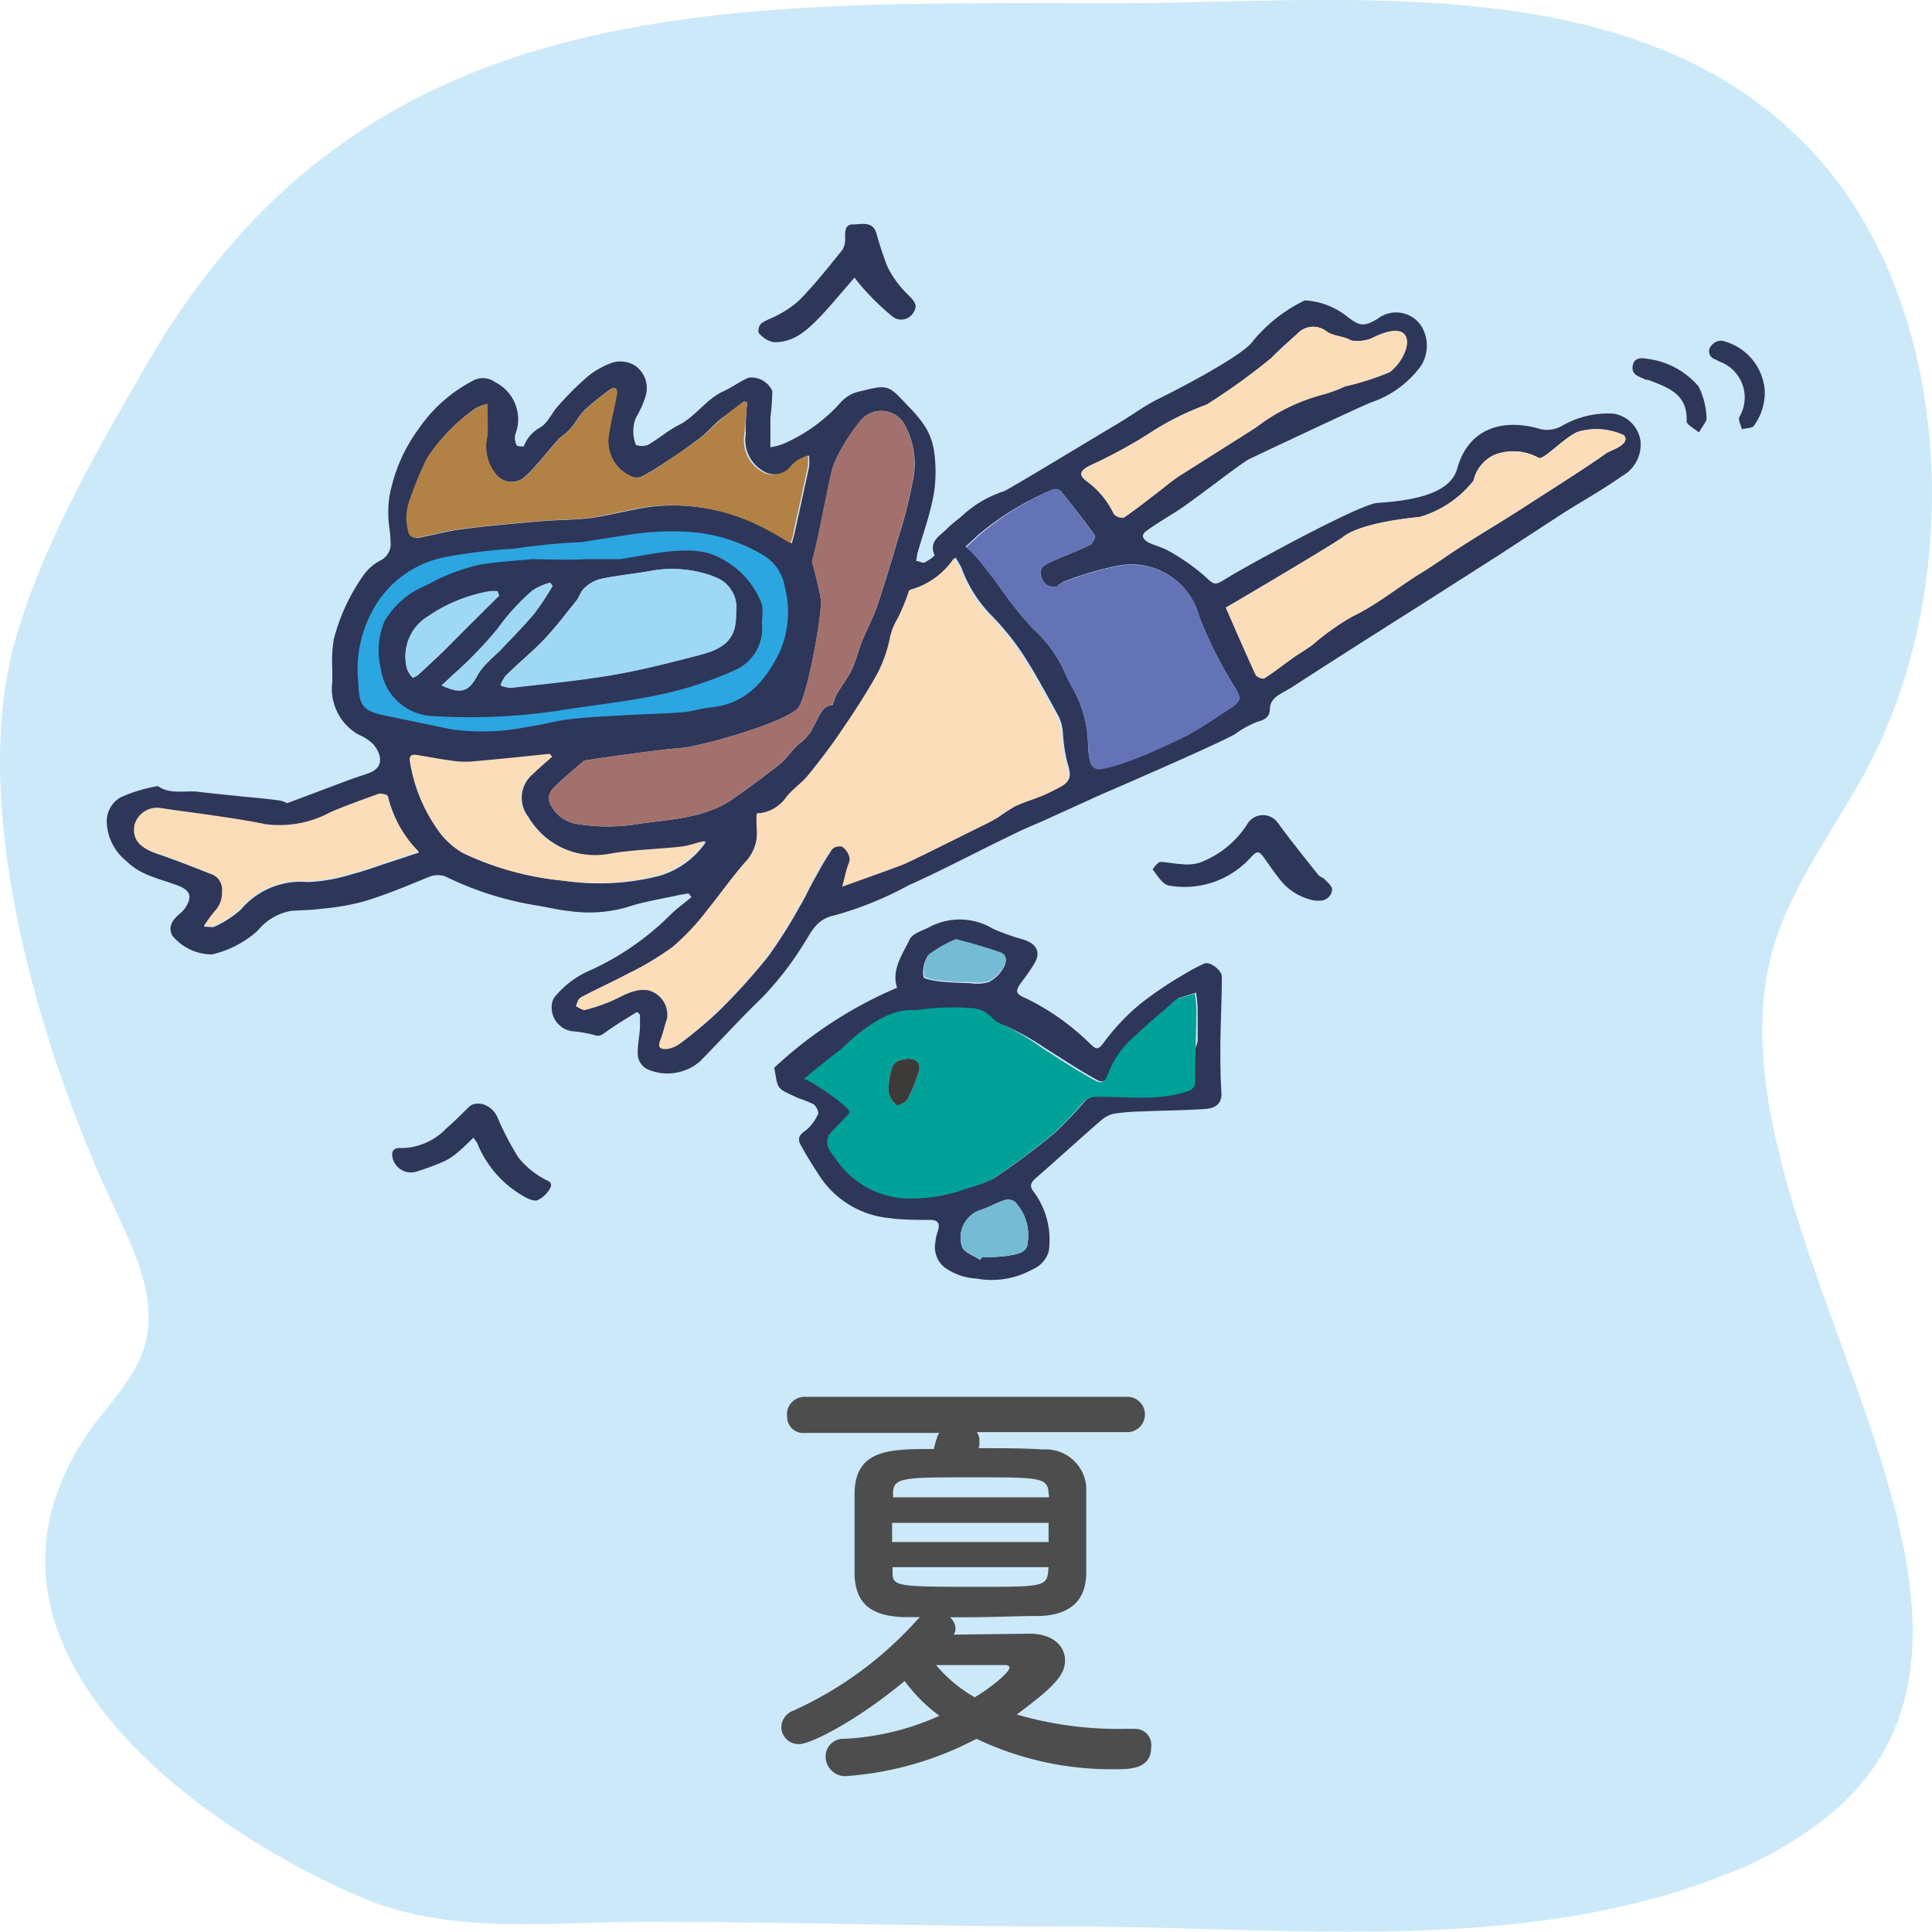 <svg xmlns="http://www.w3.org/2000/svg" viewBox="0 0 120 120"><defs><style>.cls-1{fill:#cce9f9;}.cls-2{fill:#2e3659;}.cls-3{fill:#fbddb9;}.cls-4{fill:#6373b6;}.cls-5{fill:#b28146;}.cls-6{fill:#2ca6e0;}.cls-7{fill:#9ed8f5;}.cls-8{fill:#00a199;}.cls-9{fill:#75bbd3;}.cls-10{fill:#3e3a39;}.cls-11{fill:#a3716d;}.cls-12{fill:none;}.cls-13{fill:#4d4d4d;}</style></defs><g id="レイヤー_1" data-name="レイヤー 1"><path class="cls-1" d="M114.3,112.15a22.91,22.91,0,0,1-7.25,4.33c-12.7,5-27.27,3.18-40.6,3.18-8.85,0-17.7-.3-26.55-.29-5.83,0-11.91.83-17.4-1.5C12.29,113.54-3.28,102.33,5.29,89.28,6.54,87.37,8.36,85.75,9,83.55c.83-3-.73-6-2-8.76C2.63,65.5-1.76,50.91.72,40.66c1.48-6.13,5.46-13,8.64-18.45C22.92-.81,45.13.2,69.18.2c14.16,0,32.35-2.36,43.19,9,9.17,9.63,9.68,27.1,3.63,38.48-1.92,3.63-4.51,6.94-5.75,10.85C105,75.14,128.19,99.28,114.3,112.15Z"/><path class="cls-2" d="M39.57,62.85c-.65.41-1.32.8-1.94,1.25-.26.19-.41.31-.77.17a8.33,8.33,0,0,0-1.34-.22,1.49,1.49,0,0,1-1.24-1.69.91.91,0,0,1,.22-.49,5.73,5.73,0,0,1,2-1.53,17,17,0,0,0,5.16-3.54c.4-.39.86-.72,1.29-1.08l-.18-.23-.59.1c-1.06.24-2.15.4-3.18.74a8.5,8.5,0,0,1-3.61.26c-.66-.06-1.31-.23-2-.34a20,20,0,0,1-5.7-1.8,1.38,1.38,0,0,0-1,0C25.33,55,24,55.57,22.56,56a15.33,15.33,0,0,1-2.54.44c-.63.08-1.27.1-1.9.13A3.46,3.46,0,0,0,16,57.81a6.37,6.37,0,0,1-2.83,1.47,3.19,3.19,0,0,1-2.46-1.16c-.26-.47-.09-.91.44-1.35a1.8,1.8,0,0,0,.54-.72c.2-.49,0-.76-.52-1-1.13-.45-2.4-.64-3.31-1.56A3.23,3.23,0,0,1,6.63,51a1.72,1.72,0,0,1,.85-1.47,9.56,9.56,0,0,1,2.18-.68.22.22,0,0,1,.18,0c.78.51,1.65.23,2.47.33s1.87.2,2.81.3c.75.07,1.5.14,2.25.24a1.58,1.58,0,0,1,.46.17l4.05-1.52c.33-.12.68-.22,1-.34,1.06-.37.79-1.25.28-1.83a3,3,0,0,0-.89-.57,3.28,3.28,0,0,1-1.63-3.29c0-.25,0-.5,0-.75a9,9,0,0,1,.09-1.88,12.18,12.18,0,0,1,1.86-4,3,3,0,0,1,1-.88,1.13,1.13,0,0,0,.67-1.15c0-.59-.15-1.17-.14-1.76a5.91,5.91,0,0,1,.21-1.73A10.08,10.08,0,0,1,26,26.64a9.24,9.24,0,0,1,3.39-3,1.27,1.27,0,0,1,1.35.09A2.58,2.58,0,0,1,32,27a1,1,0,0,0,.09.65c0,.08.43.1.45.06a2.21,2.21,0,0,1,1-1.15c.48-.27.73-.92,1.13-1.35a18.69,18.69,0,0,1,1.78-1.78,5.08,5.08,0,0,1,1.63-.92,1.76,1.76,0,0,1,1.33.18,1.69,1.69,0,0,1,.66,2,5.82,5.82,0,0,1-.57,1.25,2.27,2.27,0,0,0,0,1.7,1.17,1.17,0,0,0,.74,0c.67-.39,1.27-.92,2-1.28,1-.54,1.64-1.58,2.7-2.06.53-.24,1-.6,1.55-.84a1.42,1.42,0,0,1,1.48.83,15.81,15.81,0,0,1-.12,1.67c0,.25,0,.51,0,.76s0,.62,0,1.06a3.69,3.69,0,0,0,.87-.24,10.26,10.26,0,0,0,3.52-2.57,2.17,2.17,0,0,1,1.17-.66c1.75-.44,1.76-.42,3,.92a7.78,7.78,0,0,1,1,1.19,3.93,3.93,0,0,1,.6,1.56,9,9,0,0,1,0,2.64c-.21,1.23-.64,2.43-1,3.65-.05.18-.07.37-.11.57.19,0,.4.16.53.1s.64-.4.62-.46c-.38-.85.31-1.18.75-1.62s.67-.56,1-.86a6.87,6.87,0,0,1,2.2-1.36,2,2,0,0,1,.34-.12c.29-.1,5.57-3.31,7.06-4.19.88-.52,1.71-1.15,2.64-1.6s5.26-2.68,5.79-3.56a9.57,9.57,0,0,1,3.21-2.51,4.57,4.57,0,0,1,2.63,1c.76.58,1,.67,1.9.14a1.87,1.87,0,0,1,2.69.42,2.33,2.33,0,0,1,0,2.5A6.3,6.3,0,0,1,85.14,25c-1,.42-6.15,2.85-7.52,3.5-.56.27-3.53,2.63-4.57,3.28-.62.39-1.26.77-1.85,1.2-.43.31-.1.59.16.73s.86.29,1.23.51a13.35,13.35,0,0,1,2.14,1.48c.76.69.67.7,1.57.15,1.18-.72,7.88-4.4,9.2-4.61,3-.18,4.62-.83,5-2.1.65-2.41,2.64-3.17,5-2.54A1.84,1.84,0,0,0,97,26.46a5.73,5.73,0,0,1,3.19-.77,2,2,0,0,1,1.71,1.74,2.25,2.25,0,0,1-1.17,2.15c-1.17.83-2.43,1.53-3.65,2.3l-4,2.61-5,3.19-2.7,1.71c-.93.59-4.36,2.78-5.14,3.3l-.49.28c-.44.25-.86.48-.88,1.1,0,.43-.29.64-.77.76a6.34,6.34,0,0,0-1.41.78c-1.15.65-7.58,3.43-8.41,3.79L65,50.89c-.63.29-1.28.54-1.9.85C60.84,52.82,58.64,54,56.41,55a21.5,21.5,0,0,1-4.56,1.85c-1.15.23-1.46,1.06-1.89,1.71a19.73,19.73,0,0,1-2.59,3.37c-1.34,1.29-2.59,2.67-3.9,4a3.09,3.09,0,0,1-3.12.54,1.1,1.1,0,0,1-.74-1.07c0-.52.1-1,.14-1.55,0-.28,0-.55,0-.83ZM47,50.53a8.51,8.51,0,0,0,0,.88,2.64,2.64,0,0,1-.63,2.11c-.79.95-1.5,2-2.3,2.91a15.08,15.08,0,0,1-2.18,2.33A18.42,18.42,0,0,1,39,60.48c-.93.5-1.91.93-2.84,1.43-.16.08-.21.35-.3.54.18.08.39.27.55.24a10.49,10.49,0,0,0,1.31-.42c.87-.3,1.61-1,2.64-.81a1.57,1.57,0,0,1,1.17,1.76c-.16.44-.24.91-.42,1.34s.09.59.43.55a1.78,1.78,0,0,0,.78-.35,26.54,26.54,0,0,0,2.37-2,38.89,38.89,0,0,0,3-3.32,30.52,30.52,0,0,0,2-3.16c.36-.59.63-1.24,1-1.86a18.38,18.38,0,0,1,1-1.67.79.79,0,0,1,.71-.21,1.08,1.08,0,0,1,.46.68c.05.22-.11.47-.17.71s-.18.72-.28,1.09c1.29-.46,2.45-.87,3.6-1.3.46-.18.89-.41,1.34-.62l3.45-1.71c.42-.2.84-.41,1.24-.65a11.66,11.66,0,0,1,1.08-.7c.72-.33,1.49-.52,2.18-.88,1-.53,1.38-.6,1-1.78a10.3,10.3,0,0,1-.28-1.86,2.78,2.78,0,0,0-.25-1c-.72-1.31-1.42-2.63-2.23-3.88a16.22,16.22,0,0,0-2.07-2.53,8.31,8.31,0,0,1-1.75-2.84,6.51,6.51,0,0,0-.37-.65,4.94,4.94,0,0,1-2.79,2,11.87,11.87,0,0,1-.75,1.82,3.52,3.52,0,0,0-.45,1.19,8.55,8.55,0,0,1-.77,2.16c-.68,1.22-1.44,2.39-2.23,3.54-.64,1-1.35,1.88-2.08,2.78-.39.48-.93.83-1.32,1.31A2.39,2.39,0,0,1,47,50.53Zm4.72-6.74a3.86,3.86,0,0,1,.28-.73c.34-.56.76-1.09,1-1.68s.34-1.06.55-1.57c.29-.72.67-1.41.92-2.14.47-1.39.9-2.79,1.3-4.19a27.1,27.1,0,0,0,.9-3.49,5,5,0,0,0-.43-3.51,1.66,1.66,0,0,0-2.75-.4,11.79,11.79,0,0,0-1.4,2.12,4.24,4.24,0,0,0-.45,1.15c-.29,1.27-.53,2.56-.8,3.84-.12.57-.4,1.69-.4,1.69s.48,1.79.55,2.39c.09.77-.85,6.17-1.46,6.75-1,.94-6.06,2.36-7.25,2.44s-5.91.74-6,.79c-.65.55-1.31,1.1-1.91,1.7a.93.93,0,0,0-.27.79,2.19,2.19,0,0,0,1.58,1.41,11.7,11.7,0,0,0,4.13,0c1.94-.27,3.93-.34,5.63-1.47,1-.69,2-1.44,3-2.22.48-.39.81-1,1.31-1.34a2.7,2.7,0,0,0,.78-1C50.85,44.61,51,43.85,51.71,43.79Zm13.94-7.36a.81.81,0,0,1-1-.67c-.16-.51.26-.69.58-.84.82-.38,1.67-.69,2.48-1.08.16-.08.34-.5.28-.59-.67-.94-1.38-1.85-2.11-2.74a.5.5,0,0,0-.48-.11,18,18,0,0,0-4.71,2.87c-.23.24-.48.45-.73.68a6,6,0,0,1,.68.65c.49.6,1,1.22,1.42,1.83a23.5,23.5,0,0,0,2.1,2.63,7.94,7.94,0,0,1,1.75,2.25c.22.45.41.92.66,1.36a7.26,7.26,0,0,1,1,3.52,4.39,4.39,0,0,0,.18,1.25.59.59,0,0,0,.5.33,12.14,12.14,0,0,0,4.11-1.62c.4-.31,1-.3,1.49-.55.89-.5,1.74-1.08,2.6-1.65.61-.4.65-.59.27-1.2a26.82,26.82,0,0,1-2.23-4.41,4.36,4.36,0,0,0-4.91-3.23,19,19,0,0,0-3.47,1A1.66,1.66,0,0,0,65.65,36.43ZM46.41,25l-.2-.07c-.44.35-.89.69-1.32,1s-.9.88-1.4,1.26c-.66.51-1.36,1-2.06,1.45a15.45,15.45,0,0,1-1.56.95.8.8,0,0,1-.66,0,2.37,2.37,0,0,1-1.43-2.37c.11-.88.34-1.74.5-2.6a.84.84,0,0,0,0-.47.37.37,0,0,0-.33,0,17.3,17.3,0,0,0-1.63,1.31c-.34.33-.56.78-.87,1.14s-.54.44-.78.7c-.67.74-1.27,1.57-2,2.25a1.25,1.25,0,0,1-1.91-.14,2.71,2.71,0,0,1-.5-2.32c.06-.63,0-1.27,0-2a2.87,2.87,0,0,0-.72.27A11.37,11.37,0,0,0,28,26.65a9.72,9.72,0,0,0-1.42,1.84,20.59,20.59,0,0,0-1,2.41,3.26,3.26,0,0,0-.1,2.28.52.52,0,0,0,.43.24c.93-.17,1.85-.43,2.78-.55,1.6-.21,3.22-.35,4.83-.49,1.06-.1,2.14-.07,3.2-.21,1.49-.21,3-.69,4.45-.76a12.25,12.25,0,0,1,6.11,1.28c.63.3,1.23.68,1.9,1.06.06-.23.13-.42.17-.62.3-1.37.61-2.75.9-4.12a3.46,3.46,0,0,0,0-.72,4.83,4.83,0,0,0-.69.33,2.48,2.48,0,0,0-.41.39,1.38,1.38,0,0,1-1.83.19,2.22,2.22,0,0,1-1-2.23C46.3,26.32,46.35,25.66,46.41,25ZM76.14,37.74c.67,1.53,1.24,2.86,1.85,4.17.06.14.44.29.54.22.58-.36,1.11-.79,1.67-1.19s.89-.57,1.31-.88A15.83,15.83,0,0,1,84,38.29c1.57-.75,2.89-1.87,4.36-2.76.8-.49,1.56-1.05,2.36-1.56,1.14-.73,2.29-1.42,3.43-2.14l3.11-2c.86-.56,1.71-1.11,2.54-1.7.19-.13,1.54-.54,1.06-1.1A4.07,4.07,0,0,0,98,26.82c-.87.37-2.12,1.77-2.43,1.62a3.24,3.24,0,0,0-2.67-.22,2.31,2.31,0,0,0-1.38,1.64,6.63,6.63,0,0,1-3.34,2.25c-1.16.11-3.8.45-4.8,1.27C82.89,33.75,78.08,36.61,76.14,37.74ZM45.72,38a2,2,0,0,0-1.12-2.07,5.89,5.89,0,0,0-1.07-.37,7.39,7.39,0,0,0-3.07-.11c-1.05.19-2.12.29-3.17.51a2.25,2.25,0,0,0-1,.57c-.22.19-.3.52-.48.76-.67.83-1.32,1.7-2.06,2.47S32.17,41.2,31.38,42a2.11,2.11,0,0,0-.29.56,2,2,0,0,0,.64.15c2.15-.25,4.31-.45,6.44-.82,1.8-.31,3.56-.78,5.33-1.23S45.76,39.48,45.72,38Zm-33,19.56c.32,0,.5.06.6,0a6.34,6.34,0,0,0,1.66-1.08,4.85,4.85,0,0,1,4.15-1.69,10.63,10.63,0,0,0,2.76-.5c.73-.18,1.43-.45,2.15-.68l2-.66a7.39,7.39,0,0,1-1.94-3.48c0-.07-.36-.17-.5-.12-1,.36-2,.72-3,1.14a6.65,6.65,0,0,1-4.06.76c-1.09-.23-2.19-.38-3.29-.55s-2.13-.28-3.2-.45a1.46,1.46,0,0,0-1.6,1.05c-.15.84.3,1.39,1.28,1.72,1.14.39,2.25.82,3.37,1.27a1.07,1.07,0,0,1,.76,1.14,1.68,1.68,0,0,1-.48,1.25A8.17,8.17,0,0,0,12.67,57.51ZM85.22,21a2.33,2.33,0,0,1-1.32.14c-.41-.26-1.08-.26-1.48-.54a1.34,1.34,0,0,0-1.8.09c-.71.65-1,.88-1.67,1.56a40.39,40.39,0,0,1-4,2.88A17.37,17.37,0,0,0,71.26,27a31.26,31.26,0,0,1-3.57,1.92c-.63.33-.71.59-.15,1a5.32,5.32,0,0,1,1.64,2,.7.7,0,0,0,.64.22c.84-.58,1.64-1.22,2.45-1.84a11.7,11.7,0,0,1,1-.75c1.58-1,3.17-2,4.74-3a11.74,11.74,0,0,1,4-2A8.51,8.51,0,0,0,83.54,24a17.13,17.13,0,0,0,2.79-.89C87.72,22,88.11,19.55,85.22,21ZM34.29,47l-.15-.13c-1.63.17-3.25.34-4.88.48A5.76,5.76,0,0,1,28,47.26c-.69-.09-1.38-.23-2.07-.34-.32-.05-.49.06-.42.42a10,10,0,0,0,1.94,4.52A4.74,4.74,0,0,0,28.79,53,18.67,18.67,0,0,0,35,54.7a15,15,0,0,0,5.93-.29,5.29,5.29,0,0,0,2.93-2.13c-.5.08-1,.28-1.44.34-1.45.16-2.91.19-4.34.42a4.9,4.9,0,0,1-5.26-2.3,1.92,1.92,0,0,1,.29-2.67C33.47,47.7,33.88,47.35,34.29,47ZM31,37l-.09-.23a1.87,1.87,0,0,0-.52,0,9.57,9.57,0,0,0-3.77,1.53,2.89,2.89,0,0,0-1.34,3.25,1.71,1.71,0,0,0,.35.55s.22-.08.31-.15c.61-.56,1.22-1.12,1.81-1.7Q29.34,38.64,31,37Zm-3.53,5.55c1.23.56,1.68.38,2.21-.64a4.22,4.22,0,0,1,.72-.87c.2-.22.45-.41.66-.63.72-.76,1.46-1.5,2.13-2.3a16.53,16.53,0,0,0,1.14-1.72l-.16-.2a3.7,3.7,0,0,0-1.07.47,13.56,13.56,0,0,0-2.16,2.37,25.25,25.25,0,0,1-2.79,2.88C27.9,42.14,27.69,42.33,27.42,42.58Z"/><path class="cls-2" d="M55.72,61.35c-.37-1.12.33-2.05.78-3,.19-.39.86-.56,1.33-.82a4,4,0,0,1,3.85.16,14.15,14.15,0,0,0,1.89.67c.85.27,1.1.81.65,1.53A12.18,12.18,0,0,1,63.45,61c-.42.57-.37.74.26,1a15.15,15.15,0,0,1,4,2.83c.36.34.48.43.85-.08a13.71,13.71,0,0,1,2.28-2.41,23.59,23.59,0,0,1,2.75-1.85,10.74,10.74,0,0,1,1.21-.64c.33-.16,1.09.4,1.09.81,0,1.43-.08,2.86-.09,4.29,0,1,0,2,.07,3,0,.66-.45.89-1,.93-1.28.09-2.56.09-3.84.15a13.81,13.81,0,0,0-1.82.14,1.74,1.74,0,0,0-.82.42c-1.37,1.18-2.7,2.41-4.06,3.59-.34.29-.38.53-.12.85a5,5,0,0,1,.93,3.69,1.74,1.74,0,0,1-1,1.12,5.23,5.23,0,0,1-3.51.57,3.67,3.67,0,0,1-2-.72,1.62,1.62,0,0,1-.52-1.59c0-.25.11-.5.17-.74.11-.43-.09-.58-.49-.59-.87,0-1.75,0-2.61-.12a5.81,5.81,0,0,1-4.37-2.76c-.36-.54-.7-1.09-1-1.64-.24-.38-.3-.68.19-1a2.75,2.75,0,0,0,.81-1.05c.07-.13-.12-.5-.29-.62a6.93,6.93,0,0,0-.93-.37c-1.41-.66-1.24-.48-1.5-1.89A26.11,26.11,0,0,1,55.72,61.35Zm-5.13,5.89,1.85.76c.2.09.54.17.56.3a1.13,1.13,0,0,1-.18.8c-.39.48-.88.88-1.27,1.37a1.06,1.06,0,0,0-.06.73,1.76,1.76,0,0,0,.38.58,5.55,5.55,0,0,0,4.18,2.61,9.58,9.58,0,0,0,4-.59,8.28,8.28,0,0,0,1.69-.62,44.7,44.7,0,0,0,3.76-2.8,26.34,26.34,0,0,0,1.9-2,1,1,0,0,1,.6-.28c1,0,2.08,0,3.13,0,.48,0,.62-.28.45-.66A8,8,0,0,0,70.79,66c-.28-.39-.29-.91.12-1.1A4,4,0,0,1,74,64.53a4.12,4.12,0,0,0-.1.65s.17.07.26.1a2.45,2.45,0,0,0,.23-.62c0-.67,0-1.34,0-2a8,8,0,0,0-.1-1L73.19,62s0,0,0,0c-1,.88-2.06,1.73-3,2.67a5.62,5.62,0,0,0-1.19,1.78c-.29.69-.42.9-1,.55-1.07-.6-2.09-1.28-3.13-1.93A15.17,15.17,0,0,0,62.4,63.7a14.48,14.48,0,0,0-3-.7,3.37,3.37,0,0,0-1.73.09c-1.07.43-2.07,1-3.11,1.57,0,0-.22-.11-.34-.07a2.94,2.94,0,0,0-.92.41C52.39,65.71,51.52,66.46,50.59,67.24Zm10.29,11,.1-.16A11.11,11.11,0,0,0,62.62,78c.5-.11,1.19-.13,1.22-.86a3,3,0,0,0-.81-2.5.74.74,0,0,0-.62-.1c-.53.18-1,.47-1.56.63a1.81,1.81,0,0,0-1.07,2.34C60,77.85,60.51,78,60.88,78.26ZM59.37,58.34a7.77,7.77,0,0,0-1.72,1,1.91,1.91,0,0,0-.29,1.35c0,.11.67.23,1,.27.64.07,1.29.09,1.94.11A2.49,2.49,0,0,0,61.41,61a2.17,2.17,0,0,0,.86-.79c.22-.33.37-.84-.12-1A27.91,27.91,0,0,0,59.37,58.34Z"/><path class="cls-2" d="M53.08,17.24c-.72.82-1.35,1.58-2,2.29-.84.87-1.71,1.78-3.06,1.72a1.63,1.63,0,0,1-.89-.57c-.07-.08,0-.49.17-.6.32-.23.72-.34,1.06-.54a6,6,0,0,0,1.26-.87c1-1,1.84-2.09,2.71-3.16a1.28,1.28,0,0,0,.16-.76c0-.39,0-.82.48-.81s1.18-.23,1.44.47a22.1,22.1,0,0,0,.7,2.13,6.25,6.25,0,0,0,1.23,1.71c.55.54.7.76.32,1.27a.87.87,0,0,1-1.25.12A15.74,15.74,0,0,1,53.7,18,8.66,8.66,0,0,1,53.08,17.24Z"/><path class="cls-2" d="M81.58,55.92A3.56,3.56,0,0,1,79.4,54.5c-.33-.41-.62-.86-.93-1.28s-.43-.32-.75,0A5.53,5.53,0,0,1,72.59,55c-.4-.08-.71-.64-1-1,0,0,.3-.45.47-.46.44,0,.88.12,1.31.13a2.74,2.74,0,0,0,1.15-.09,6,6,0,0,0,3-2.47,1.13,1.13,0,0,1,1.85,0c.8,1.1,1.66,2.16,2.51,3.23.09.12.29.16.4.28s.48.43.46.63a.75.75,0,0,1-.83.69A1.09,1.09,0,0,1,81.58,55.92Z"/><path class="cls-2" d="M29.41,70.66c-.36.34-.65.65-1,.93a3.66,3.66,0,0,1-.78.52,15.52,15.52,0,0,1-1.83.68,1.17,1.17,0,0,1-1.41-.85c-.09-.35,0-.66.46-.63a3.91,3.91,0,0,0,2.87-1.22c.49-.42.94-.88,1.4-1.33s1.4-.18,1.77.62a17.41,17.41,0,0,0,1.3,2.5,5.1,5.1,0,0,0,1.51,1.29c.27.18.67.22.48.61a1.69,1.69,0,0,1-.78.76c-.2.09-.57-.06-.81-.2a6.67,6.67,0,0,1-2.88-3.17C29.67,71,29.56,70.9,29.41,70.66Z"/><path class="cls-2" d="M106,26.06c-.13.28-.32.53-.48.8-.27-.24-.77-.48-.76-.71.07-1.7-1.19-2.09-2.4-2.56-.07,0-.16,0-.24-.06-.36-.16-.8-.26-.71-.81s.58-.49.94-.43A5,5,0,0,1,105.5,24,4.76,4.76,0,0,1,106,26.06Z"/><path class="cls-2" d="M109.61,24.24a3.46,3.46,0,0,1-.67,2.2c-.09.16-.5.15-.75.22-.06-.26-.25-.61-.15-.77A2.37,2.37,0,0,0,107,22.54c-.18-.07-.34-.16-.51-.24a.51.51,0,0,1-.19-.84.8.8,0,0,1,.63-.3A3.43,3.43,0,0,1,109.61,24.24Z"/><path class="cls-3" d="M47,50.53a2.39,2.39,0,0,0,1.86-1.06c.39-.48.93-.83,1.32-1.31.73-.9,1.44-1.82,2.08-2.78.79-1.15,1.55-2.32,2.23-3.54a8.55,8.55,0,0,0,.77-2.16,3.52,3.52,0,0,1,.45-1.19,11.87,11.87,0,0,0,.75-1.82,4.94,4.94,0,0,0,2.79-2,6.51,6.51,0,0,1,.37.65,8.31,8.31,0,0,0,1.75,2.84,16.22,16.22,0,0,1,2.07,2.53c.81,1.25,1.51,2.57,2.23,3.88a2.78,2.78,0,0,1,.25,1,10.3,10.3,0,0,0,.28,1.86c.43,1.18.07,1.25-1,1.78-.69.36-1.46.55-2.18.88a11.66,11.66,0,0,0-1.08.7c-.4.24-.82.45-1.24.65l-3.45,1.71c-.45.21-.88.44-1.34.62-1.15.43-2.31.84-3.6,1.3.1-.37.18-.73.28-1.09s.22-.49.17-.71a1.08,1.08,0,0,0-.46-.68.79.79,0,0,0-.71.21,18.38,18.38,0,0,0-1,1.67c-.33.62-.6,1.27-1,1.86a30.52,30.52,0,0,1-2,3.16,38.89,38.89,0,0,1-3,3.32,26.54,26.54,0,0,1-2.37,2,1.78,1.78,0,0,1-.78.35c-.34,0-.64,0-.43-.55s.26-.9.42-1.34a1.57,1.57,0,0,0-1.17-1.76c-1-.15-1.77.51-2.64.81a10.49,10.49,0,0,1-1.31.42c-.16,0-.37-.16-.55-.24.09-.19.14-.46.3-.54.93-.5,1.91-.93,2.84-1.43a18.42,18.42,0,0,0,2.88-1.72,15.08,15.08,0,0,0,2.18-2.33c.8-1,1.51-2,2.3-2.91A2.64,2.64,0,0,0,47,51.41,8.51,8.51,0,0,1,47,50.53Z"/><path class="cls-4" d="M65.65,36.43a1.66,1.66,0,0,1,.48-.3,19,19,0,0,1,3.47-1,4.36,4.36,0,0,1,4.91,3.23,26.82,26.82,0,0,0,2.23,4.41c.38.61.34.8-.27,1.2-.86.57-1.71,1.15-2.6,1.65-.46.25-4,2-5.6,2.17a.59.59,0,0,1-.5-.33,4.39,4.39,0,0,1-.18-1.25,7.26,7.26,0,0,0-1-3.52c-.25-.44-.44-.91-.66-1.36a7.94,7.94,0,0,0-1.75-2.25,23.5,23.5,0,0,1-2.1-2.63c-.47-.61-.93-1.23-1.42-1.83A6,6,0,0,0,60,34c.25-.23.5-.44.73-.68A18,18,0,0,1,65.4,30.4a.5.5,0,0,1,.48.11c.73.89,1.44,1.8,2.11,2.74.06.09-.12.51-.28.59-.81.39-1.66.7-2.48,1.08-.32.15-.74.33-.58.84A.81.81,0,0,0,65.65,36.43Z"/><path class="cls-5" d="M46.41,25c-.06.65-.11,1.31-.18,2a2.22,2.22,0,0,0,1,2.23A1.38,1.38,0,0,0,49.07,29a2.48,2.48,0,0,1,.41-.39,4.83,4.83,0,0,1,.69-.33,3.46,3.46,0,0,1,0,.72c-.29,1.37-.6,2.75-.9,4.12,0,.2-.11.39-.17.62-.67-.38-1.27-.76-1.9-1.06a12.25,12.25,0,0,0-6.11-1.28c-1.49.07-3,.55-4.45.76-1.06.14-2.14.11-3.2.21-1.61.14-3.23.28-4.83.49-.93.12-1.85.38-2.78.55a.52.52,0,0,1-.43-.24,3.26,3.26,0,0,1,.1-2.28,20.59,20.59,0,0,1,1-2.41A9.72,9.72,0,0,1,28,26.65a11.37,11.37,0,0,1,1.56-1.29,2.87,2.87,0,0,1,.72-.27c0,.75.05,1.39,0,2a2.71,2.71,0,0,0,.5,2.32,1.25,1.25,0,0,0,1.91.14c.73-.68,1.33-1.51,2-2.25.24-.26.55-.44.78-.7s.53-.81.87-1.14a17.3,17.3,0,0,1,1.63-1.31.37.37,0,0,1,.33,0,.84.84,0,0,1,0,.47c-.16.86-.39,1.72-.5,2.6a2.37,2.37,0,0,0,1.43,2.37.8.8,0,0,0,.66,0,15.45,15.45,0,0,0,1.56-.95c.7-.47,1.4-.94,2.06-1.45.5-.38.93-.85,1.4-1.26s.88-.7,1.32-1Z"/><path class="cls-6" d="M48.76,36.52a2.84,2.84,0,0,0-1.29-2,10.36,10.36,0,0,0-4.59-1.48,17.43,17.43,0,0,0-3.68.15l-3.07.48a39.72,39.72,0,0,0-4.21.41,33.78,33.78,0,0,0-4.25.52A6.49,6.49,0,0,0,23.1,38a7.55,7.55,0,0,0-.85,4.34c.07,1.32.13,1.8,1.6,2.09l4.14.86a13.8,13.8,0,0,0,4.71-.13c.91-.12,1.8-.39,2.71-.49,1.15-.14,2.31-.18,3.46-.25s2.35-.09,3.53-.18c.6-.05,1.2-.25,1.8-.31,2.14-.22,3.33-1.63,4.21-3.39A6.16,6.16,0,0,0,48.76,36.52Zm-1.43,2.27a2.82,2.82,0,0,1-1.7,2.84,22.75,22.75,0,0,1-4.71,1.53c-2.09.44-4.23.65-6.35,1a37.75,37.75,0,0,1-7.66.32,3.4,3.4,0,0,1-3.25-2.91,4.76,4.76,0,0,1,.23-3,5.35,5.35,0,0,1,2.47-2.17c.38-.15.73-.41,1.12-.55a12.42,12.42,0,0,1,2.25-.76c1.09-.2,2.2-.25,3.29-.36.49,0,2.68.07,3.25,0H38.5c1.66-.23,3.89-.83,5.54-.36a5.34,5.34,0,0,1,3.22,3C47.45,37.79,47.31,38.33,47.33,38.79Z"/><path class="cls-7" d="M45.72,38c0,1.53-.52,2.24-2.22,2.68s-3.53.92-5.33,1.23c-2.13.37-4.29.57-6.44.82a2,2,0,0,1-.64-.15,2.11,2.11,0,0,1,.29-.56c.79-.77,1.65-1.46,2.4-2.26s1.39-1.64,2.06-2.47c.18-.24.26-.57.48-.76a2.25,2.25,0,0,1,1-.57c1.05-.22,2.12-.32,3.17-.51a7.39,7.39,0,0,1,3.07.11,5.89,5.89,0,0,1,1.07.37A2,2,0,0,1,45.72,38Z"/><path class="cls-3" d="M12.67,57.51a8.17,8.17,0,0,1,.64-.89,1.68,1.68,0,0,0,.48-1.25A1.07,1.07,0,0,0,13,54.23c-1.12-.45-2.23-.88-3.37-1.27-1-.33-1.43-.88-1.28-1.72A1.46,1.46,0,0,1,10,50.19c1.07.17,2.13.29,3.2.45s2.2.32,3.29.55a6.65,6.65,0,0,0,4.06-.76c1-.42,2-.78,3-1.14.14,0,.49.05.5.12A7.39,7.39,0,0,0,26,52.89l-2,.66c-.72.23-1.42.5-2.15.68a10.63,10.63,0,0,1-2.76.5,4.85,4.85,0,0,0-4.15,1.69,6.34,6.34,0,0,1-1.66,1.08C13.17,57.57,13,57.51,12.67,57.51Z"/><path class="cls-3" d="M34.29,47c-.41.37-.82.72-1.22,1.09a1.92,1.92,0,0,0-.29,2.67A4.9,4.9,0,0,0,38,53c1.43-.23,2.89-.26,4.34-.42.48-.06.94-.26,1.44-.34a5.29,5.29,0,0,1-2.93,2.13A15,15,0,0,1,35,54.7,18.67,18.67,0,0,1,28.79,53a4.74,4.74,0,0,1-1.39-1.17,10,10,0,0,1-1.94-4.52c-.07-.36.1-.47.42-.42.69.11,1.38.25,2.07.34a5.76,5.76,0,0,0,1.31.07c1.63-.14,3.25-.31,4.88-.48Z"/><path class="cls-7" d="M31,37q-1.62,1.61-3.25,3.2c-.59.58-1.2,1.14-1.81,1.7-.09.07-.29.17-.31.15a1.71,1.71,0,0,1-.35-.55,2.89,2.89,0,0,1,1.34-3.25,9.57,9.57,0,0,1,3.77-1.53,1.87,1.87,0,0,1,.52,0Z"/><path class="cls-7" d="M27.42,42.58c.27-.25.48-.44.68-.64a25.25,25.25,0,0,0,2.79-2.88,13.56,13.56,0,0,1,2.16-2.37,3.7,3.7,0,0,1,1.07-.47l.16.2a16.53,16.53,0,0,1-1.14,1.72c-.67.8-1.41,1.54-2.13,2.3-.21.22-.46.41-.66.63a4.22,4.22,0,0,0-.72.87C29.1,43,28.65,43.14,27.42,42.58Z"/><path class="cls-8" d="M49.94,67c.94-.78,1.4-1.13,2.3-1.84.26-.2,2.51-2.63,4.6-2.41a15.47,15.47,0,0,1,3.67-.12c1,.16.94.7,1.89,1.07a15.17,15.17,0,0,1,2.37,1.42c1,.65,2.06,1.33,3.13,1.93.62.35.75.14,1-.55a5.62,5.62,0,0,1,1.19-1.78c1-.94,2-1.79,3-2.67,0,0,0,0,0,0l1.12-.33a8,8,0,0,1,.1,1c0,1.44-.09,2.89-.07,4.35a.93.93,0,0,1-.06.41.86.86,0,0,1-.52.34c-1.89.59-3.79.27-5.73.31a1,1,0,0,0-.6.28,26.34,26.34,0,0,1-1.9,2,44.7,44.7,0,0,1-3.76,2.8,8.28,8.28,0,0,1-1.69.62,9.58,9.58,0,0,1-4,.59,5.55,5.55,0,0,1-4.18-2.61,1.76,1.76,0,0,1-.38-.58,1.06,1.06,0,0,1,.06-.73c.39-.49.88-.89,1.27-1.37C53,68.9,50.61,67.27,49.94,67Zm6.43-1.24c-.39.07-.88.09-1,.67a4.82,4.82,0,0,0-.18,1.35,1.44,1.44,0,0,0,.5.86c.06.07.57-.16.68-.36a10.62,10.62,0,0,0,.68-1.67C57.23,66.08,57,65.77,56.37,65.76Z"/><path class="cls-9" d="M60.88,78.26c-.37-.25-.89-.41-1.1-.76a1.81,1.81,0,0,1,1.07-2.34c.53-.16,1-.45,1.56-.63a.74.74,0,0,1,.62.1,3,3,0,0,1,.81,2.5c0,.73-.72.75-1.22.86A11.11,11.11,0,0,1,61,78.1Z"/><path class="cls-9" d="M59.37,58.34a27.91,27.91,0,0,1,2.78.81c.49.19.34.7.12,1a2.17,2.17,0,0,1-.86.79,2.49,2.49,0,0,1-1.06.06c-.65,0-1.3,0-1.94-.11-.38,0-1-.16-1-.27a1.91,1.91,0,0,1,.29-1.35A7.77,7.77,0,0,1,59.37,58.34Z"/><path class="cls-10" d="M56.37,65.76c.62,0,.86.32.68.85a10.62,10.62,0,0,1-.68,1.67c-.11.2-.62.43-.68.36a1.44,1.44,0,0,1-.5-.86,4.82,4.82,0,0,1,.18-1.35C55.49,65.85,56,65.83,56.37,65.76Z"/><path class="cls-11" d="M51.71,43.79a3.86,3.86,0,0,1,.28-.73c.34-.56.76-1.09,1-1.68s.34-1.06.55-1.57c.29-.72.67-1.41.92-2.14.47-1.39.9-2.79,1.3-4.19a27.1,27.1,0,0,0,.9-3.49,5,5,0,0,0-.43-3.51,1.66,1.66,0,0,0-2.75-.4,11.79,11.79,0,0,0-1.4,2.12,4.24,4.24,0,0,0-.45,1.15c-.29,1.27-.53,2.56-.8,3.84-.12.57-.4,1.69-.4,1.69s.48,1.79.55,2.39c.09.77-.85,6.17-1.46,6.75-1,.94-6.06,2.36-7.25,2.44s-5.91.74-6,.79c-.65.55-1.31,1.1-1.91,1.7a.93.93,0,0,0-.27.79,2.19,2.19,0,0,0,1.58,1.41,11.7,11.7,0,0,0,4.13,0c1.94-.27,3.93-.34,5.63-1.47,1-.69,2-1.44,3-2.22.48-.39.81-1,1.31-1.34a2.7,2.7,0,0,0,.78-1C50.85,44.61,51,43.85,51.71,43.79Z"/><path class="cls-3" d="M76.14,37.74c.67,1.53,1.24,2.86,1.85,4.17.06.14.44.29.54.22.58-.36,1.11-.79,1.67-1.19s.89-.57,1.31-.88A15.83,15.83,0,0,1,84,38.29c1.57-.75,2.89-1.87,4.36-2.76.8-.49,1.56-1.05,2.36-1.56,1.14-.73,2.29-1.42,3.43-2.14l3.11-2c.86-.56,1.71-1.11,2.54-1.7.19-.13,1.54-.54,1.06-1.1A4.07,4.07,0,0,0,98,26.82c-.87.37-2.12,1.77-2.43,1.62a3.24,3.24,0,0,0-2.67-.22,2.31,2.31,0,0,0-1.38,1.64,6.63,6.63,0,0,1-3.34,2.25c-1.16.11-3.8.45-4.8,1.27C82.89,33.75,78.08,36.61,76.14,37.74Z"/><path class="cls-3" d="M85.22,21a2.33,2.33,0,0,1-1.32.14c-.41-.26-1.08-.26-1.48-.54a1.34,1.34,0,0,0-1.8.09c-.71.65-1,.88-1.67,1.56a40.39,40.39,0,0,1-4,2.88A17.37,17.37,0,0,0,71.26,27a31.26,31.26,0,0,1-3.57,1.92c-.63.33-.71.59-.15,1a5.32,5.32,0,0,1,1.64,2,.7.7,0,0,0,.64.22c.84-.58,1.64-1.22,2.45-1.84a11.7,11.7,0,0,1,1-.75c1.58-1,3.17-2,4.74-3a11.74,11.74,0,0,1,4-2A8.51,8.51,0,0,0,83.54,24a17.13,17.13,0,0,0,2.79-.89C87.72,22,88.11,19.55,85.22,21Z"/><path class="cls-12" d="M10.88,58.38H11"/><path class="cls-13" d="M70.5,107.38a1,1,0,0,1,1,1.14c0,1.35-1.27,1.37-2.24,1.37A19.47,19.47,0,0,1,60.65,108a20.4,20.4,0,0,1-8.13,2.32,1.22,1.22,0,0,1-1.24-1.22A1.1,1.1,0,0,1,52.47,108a16.27,16.27,0,0,0,5.88-1.43,10,10,0,0,1-2.16-2.16c-3,2.49-5.83,3.92-6.56,3.92a1.07,1.07,0,0,1-1.1-1.08,1.12,1.12,0,0,1,.75-1,23.12,23.12,0,0,0,7.7-5.65l.16-.16-1.06,0c-2.16-.08-2.91-1-3-2.54,0-.84,0-1.78,0-2.73s0-1.86,0-2.56C53.2,90,55.33,90,58,90c.21-.83.27-.91.35-1H50a1,1,0,0,1-1.11-1A1.09,1.09,0,0,1,50,86.76H70.12a1.1,1.1,0,0,1,0,2.19H60.67a.83.83,0,0,1,.16.54,1,1,0,0,1,0,.24c0,.08,0,.14-.06.22,1.46,0,2.86,0,4,.08a2.52,2.52,0,0,1,2.7,2.32c0,.78,0,1.78,0,2.75s0,2,0,2.7c-.06,1.62-1,2.49-2.84,2.57-1.35,0-2.94.08-4.59.08H59a1,1,0,0,1,.35.67.79.79,0,0,1-.11.41l4.7-.06c1.48,0,2.21.79,2.21,1.65s-.54,1.56-3,3.37a22.46,22.46,0,0,0,6.8.89h.65ZM65.13,94.59H55.41v1.19h9.72Zm0-1.89c-.08-.94-.57-.94-4.8-.94s-4.86,0-4.86,1V93h9.69Zm0,4.64H55.44v.33c0,.86.24.89,5.21.89,3.94,0,4.37,0,4.45-.92Zm-2.43,6.24c0-.11-.14-.16-.25-.16h-.1c-.14,0-2.54,0-4.21,0a8.86,8.86,0,0,0,2.4,2C61.56,104.82,62.7,103.87,62.7,103.58Z"/></g></svg>